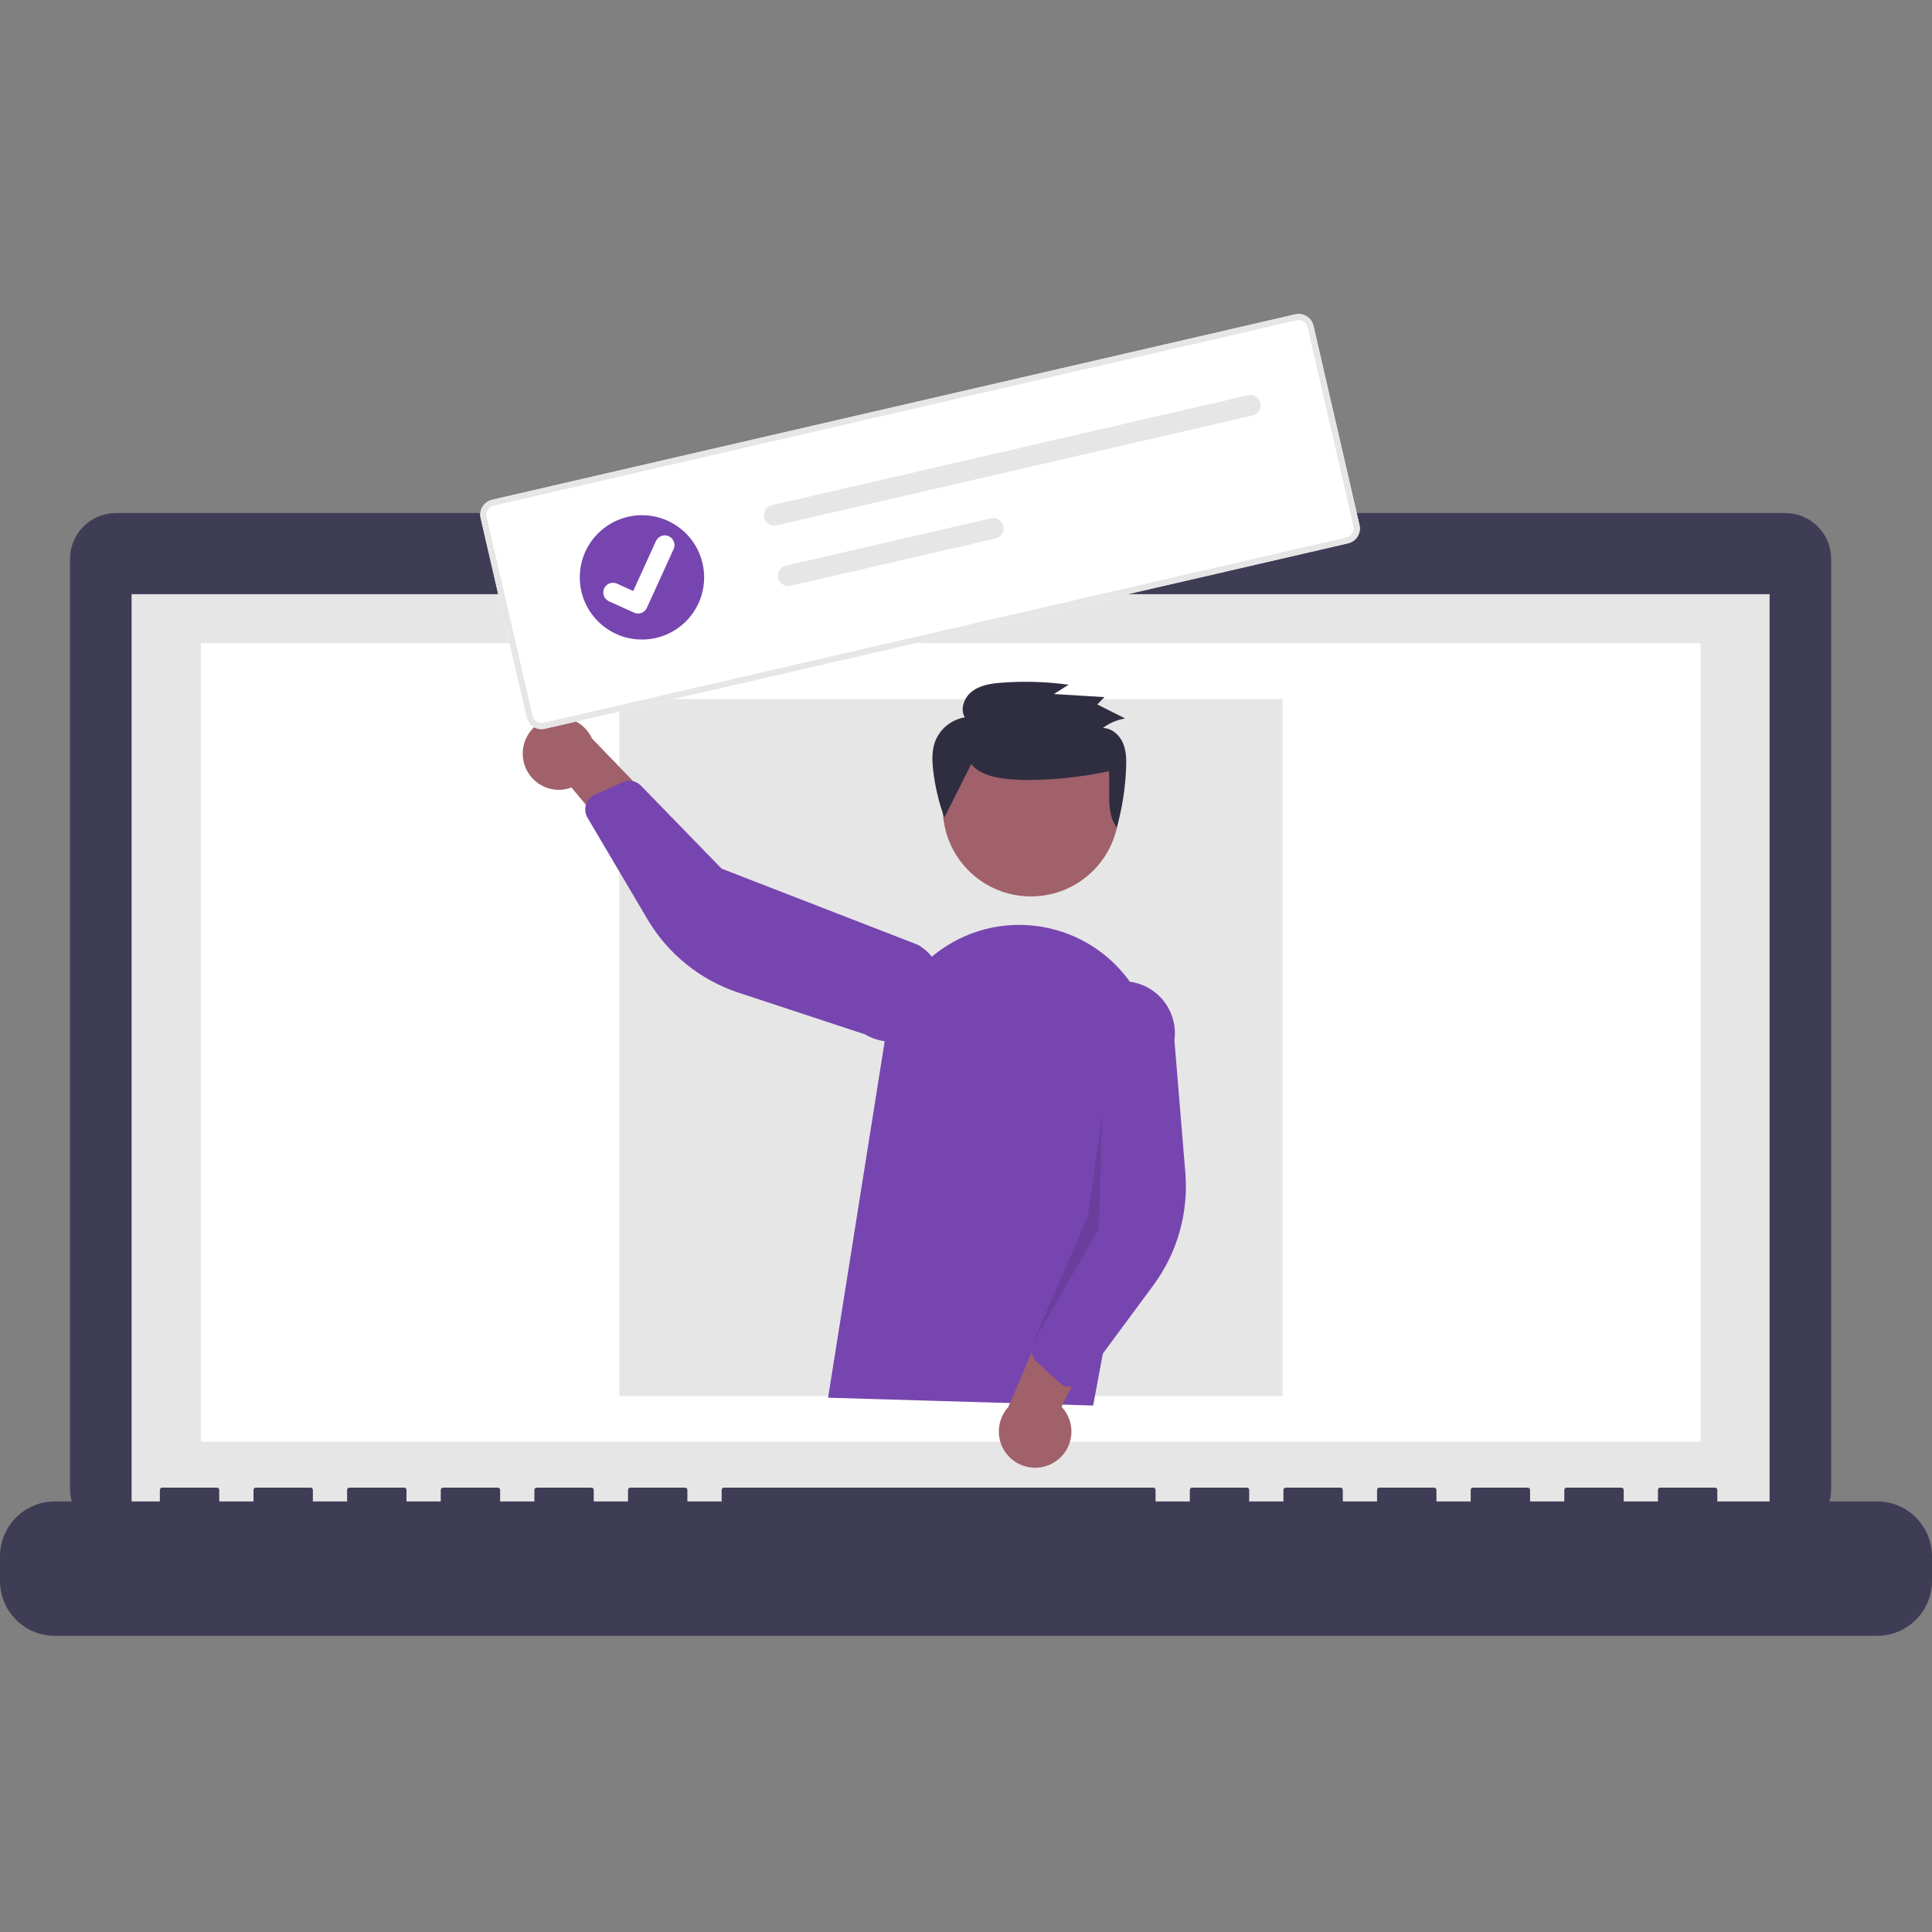 <svg width="80" height="80" viewBox="0 0 80 80" fill="none" xmlns="http://www.w3.org/2000/svg">
<rect x="0" y="0" width="80" height="80" fill="#808080" stroke="none"/>
<path d="M73.924 21.244H45.797V20.664H33.044V21.244H4.801C4.297 21.244 3.813 21.444 3.456 21.801C3.099 22.158 2.898 22.642 2.898 23.146V61.658C2.898 62.163 3.099 62.647 3.456 63.004C3.813 63.36 4.297 63.561 4.801 63.561H73.924C74.428 63.561 74.912 63.36 75.269 63.004C75.626 62.647 75.826 62.163 75.826 61.658V23.146C75.826 22.642 75.626 22.158 75.269 21.801C74.912 21.444 74.428 21.244 73.924 21.244Z" fill="#3F3D56"/>
<path d="M73.275 24.604H5.449V62.863H73.275V24.604Z" fill="#E6E6E6"/>
<path d="M70.421 26.629H8.324V59.699H70.421V26.629Z" fill="white"/>
<path d="M39.305 23.562C39.689 23.562 40.001 23.251 40.001 22.866C40.001 22.482 39.689 22.171 39.305 22.171C38.921 22.171 38.609 22.482 38.609 22.866C38.609 23.251 38.921 23.562 39.305 23.562Z" fill="#7745AF"/>
<path d="M77.731 62.171H71.111V61.694C71.111 61.669 71.101 61.645 71.083 61.627C71.066 61.61 71.042 61.6 71.016 61.6H68.747C68.722 61.6 68.698 61.61 68.68 61.627C68.662 61.645 68.652 61.669 68.652 61.694V62.171H67.234V61.694C67.234 61.669 67.224 61.645 67.206 61.627C67.189 61.61 67.165 61.6 67.139 61.6H64.87C64.845 61.6 64.821 61.61 64.803 61.627C64.785 61.645 64.775 61.669 64.775 61.694V62.171H63.357V61.694C63.357 61.669 63.347 61.645 63.329 61.627C63.312 61.61 63.288 61.6 63.262 61.6H60.993C60.968 61.6 60.944 61.61 60.926 61.627C60.908 61.645 60.898 61.669 60.898 61.694V62.171H59.48V61.694C59.48 61.669 59.47 61.645 59.452 61.627C59.434 61.61 59.41 61.6 59.385 61.6H57.116C57.091 61.6 57.067 61.61 57.049 61.627C57.031 61.645 57.021 61.669 57.021 61.694V62.171H55.603V61.694C55.603 61.669 55.593 61.645 55.575 61.627C55.557 61.61 55.533 61.6 55.508 61.6H53.239C53.214 61.6 53.19 61.61 53.172 61.627C53.154 61.645 53.144 61.669 53.144 61.694V62.171H51.726V61.694C51.726 61.669 51.716 61.645 51.698 61.627C51.68 61.61 51.656 61.6 51.631 61.6H49.362C49.337 61.6 49.313 61.61 49.295 61.627C49.278 61.645 49.268 61.669 49.268 61.694V62.171H47.849V61.694C47.849 61.669 47.839 61.645 47.821 61.627C47.803 61.61 47.779 61.6 47.754 61.6H29.976C29.951 61.6 29.927 61.61 29.909 61.627C29.892 61.645 29.882 61.669 29.882 61.694V62.171H28.463V61.694C28.463 61.669 28.453 61.645 28.436 61.627C28.418 61.61 28.394 61.6 28.369 61.6H26.099C26.074 61.6 26.05 61.61 26.032 61.627C26.015 61.645 26.005 61.669 26.005 61.694V62.171H24.586V61.694C24.586 61.669 24.576 61.645 24.559 61.627C24.541 61.61 24.517 61.6 24.492 61.6H22.222C22.197 61.6 22.173 61.61 22.155 61.627C22.138 61.645 22.128 61.669 22.128 61.694V62.171H20.709V61.694C20.709 61.669 20.699 61.645 20.681 61.627C20.664 61.61 20.64 61.6 20.615 61.6H18.345C18.32 61.6 18.296 61.61 18.278 61.627C18.261 61.645 18.251 61.669 18.251 61.694V62.171H16.832V61.694C16.832 61.669 16.823 61.645 16.805 61.627C16.787 61.61 16.763 61.6 16.738 61.6H14.468C14.443 61.6 14.419 61.61 14.401 61.627C14.383 61.645 14.373 61.669 14.373 61.694V62.171H12.955V61.694C12.955 61.669 12.945 61.645 12.927 61.627C12.91 61.61 12.886 61.6 12.861 61.6H10.591C10.566 61.6 10.542 61.61 10.524 61.627C10.506 61.645 10.496 61.669 10.496 61.694V62.171H9.078V61.694C9.078 61.669 9.068 61.645 9.05 61.627C9.033 61.61 9.009 61.6 8.983 61.6H6.714C6.688 61.6 6.664 61.61 6.647 61.627C6.629 61.645 6.619 61.669 6.619 61.694V62.171H2.27C1.668 62.171 1.09 62.41 0.665 62.836C0.239 63.261 0 63.839 0 64.441V65.467C0 66.069 0.239 66.646 0.665 67.071C1.09 67.497 1.668 67.736 2.27 67.736H77.731C78.332 67.736 78.91 67.497 79.335 67.071C79.761 66.646 80 66.069 80 65.467V64.441C80 63.839 79.761 63.262 79.335 62.836C78.91 62.41 78.332 62.171 77.731 62.171V62.171Z" fill="#3F3D56"/>
<path d="M53.104 28.947H25.645V57.81H53.104V28.947Z" fill="#E6E6E6"/>
<path d="M42.688 37.119C44.704 37.119 46.338 35.486 46.338 33.47C46.338 31.455 44.704 29.821 42.688 29.821C40.673 29.821 39.039 31.455 39.039 33.47C39.039 35.486 40.673 37.119 42.688 37.119Z" fill="#A0616A"/>
<path d="M34.289 57.876L36.646 43.04C36.771 42.251 37.063 41.498 37.502 40.831C37.941 40.163 38.517 39.597 39.192 39.17C39.867 38.743 40.625 38.464 41.416 38.352C42.206 38.241 43.012 38.299 43.779 38.523C45.119 38.911 46.267 39.784 46.998 40.973C47.729 42.161 47.99 43.58 47.731 44.951L45.266 58.2L34.289 57.876Z" fill="#7745AF"/>
<path d="M43.695 60.524C43.877 60.404 44.031 60.245 44.145 60.059C44.26 59.872 44.331 59.663 44.356 59.447C44.381 59.23 44.358 59.01 44.288 58.803C44.219 58.596 44.105 58.406 43.955 58.248L46.391 53.53L43.647 53.823L41.754 58.258C41.506 58.529 41.366 58.881 41.36 59.248C41.353 59.615 41.482 59.972 41.721 60.251C41.96 60.53 42.292 60.712 42.656 60.762C43.02 60.812 43.389 60.728 43.695 60.524L43.695 60.524Z" fill="#A0616A"/>
<path d="M44.218 57.417C44.083 57.398 43.957 57.339 43.857 57.246L42.925 56.385C42.825 56.291 42.755 56.169 42.726 56.035C42.697 55.901 42.71 55.761 42.763 55.634L44.626 51.219L44.362 42.494C44.439 41.928 44.738 41.416 45.193 41.07C45.648 40.725 46.221 40.574 46.787 40.651C47.353 40.728 47.865 41.027 48.211 41.482C48.556 41.937 48.707 42.51 48.63 43.076L49.082 48.561C49.219 50.225 48.748 51.883 47.754 53.226L44.849 57.153C44.793 57.228 44.722 57.291 44.64 57.337C44.558 57.384 44.468 57.412 44.374 57.421C44.322 57.426 44.27 57.425 44.218 57.417Z" fill="#7745AF"/>
<path d="M21.671 31.483C21.71 31.698 21.797 31.902 21.924 32.079C22.05 32.257 22.215 32.405 22.405 32.512C22.595 32.62 22.807 32.684 23.024 32.701C23.242 32.718 23.461 32.687 23.665 32.61L27.06 36.693L27.86 34.052L24.514 30.58C24.361 30.246 24.092 29.98 23.756 29.831C23.42 29.682 23.042 29.662 22.692 29.773C22.342 29.884 22.045 30.119 21.857 30.434C21.669 30.75 21.602 31.123 21.671 31.483Z" fill="#A0616A"/>
<path d="M24.329 33.175C24.399 33.059 24.503 32.966 24.627 32.91L25.784 32.387C25.91 32.331 26.049 32.315 26.184 32.34C26.319 32.366 26.443 32.433 26.539 32.531L29.879 35.968L38.016 39.126C38.26 39.27 38.472 39.461 38.642 39.688C38.811 39.914 38.935 40.172 39.005 40.446C39.075 40.721 39.09 41.006 39.049 41.286C39.009 41.566 38.914 41.835 38.769 42.079C38.625 42.322 38.434 42.534 38.207 42.704C37.98 42.873 37.722 42.996 37.448 43.066C37.174 43.136 36.889 43.151 36.608 43.11C36.328 43.069 36.059 42.974 35.816 42.83L30.589 41.107C29.003 40.585 27.66 39.504 26.811 38.066L24.327 33.859C24.279 33.778 24.249 33.688 24.239 33.595C24.228 33.502 24.237 33.407 24.265 33.318C24.281 33.268 24.303 33.22 24.33 33.175L24.329 33.175Z" fill="#7745AF"/>
<path opacity="0.1" d="M45.647 46.126L45.499 50.88L42.762 55.636L45.047 50.336L45.647 46.126Z" fill="black"/>
<path d="M40.216 31.644C40.593 32.089 41.23 32.215 41.817 32.266C43.011 32.371 44.746 32.201 45.912 31.932C45.996 32.739 45.769 33.608 46.244 34.272C46.467 33.469 46.596 32.642 46.63 31.809C46.644 31.453 46.639 31.082 46.493 30.754C46.348 30.426 46.032 30.148 45.667 30.145C45.938 29.94 46.255 29.804 46.591 29.75L45.436 29.17L45.733 28.866L43.643 28.738L44.248 28.353C43.337 28.228 42.415 28.199 41.498 28.267C41.072 28.298 40.626 28.358 40.281 28.605C39.936 28.851 39.737 29.342 39.951 29.704C39.683 29.748 39.43 29.86 39.217 30.029C39.004 30.198 38.838 30.419 38.734 30.67C38.58 31.06 38.594 31.493 38.642 31.909C38.72 32.574 38.875 33.227 39.102 33.857" fill="#2F2E41"/>
<path d="M55.819 22.498L22.565 30.175C22.402 30.212 22.23 30.184 22.088 30.095C21.946 30.006 21.845 29.865 21.807 29.701L19.903 21.453C19.865 21.29 19.894 21.118 19.983 20.976C20.072 20.834 20.213 20.733 20.376 20.695L53.63 13.018C53.794 12.98 53.965 13.009 54.107 13.098C54.249 13.187 54.35 13.328 54.388 13.492L56.293 21.74C56.33 21.903 56.301 22.075 56.212 22.217C56.124 22.359 55.982 22.46 55.819 22.498Z" fill="white"/>
<path d="M55.819 22.498L22.565 30.175C22.402 30.212 22.23 30.184 22.088 30.095C21.946 30.006 21.845 29.865 21.807 29.701L19.903 21.453C19.865 21.29 19.894 21.118 19.983 20.976C20.072 20.834 20.213 20.733 20.376 20.695L53.63 13.018C53.794 12.98 53.965 13.009 54.107 13.098C54.249 13.187 54.35 13.328 54.388 13.492L56.293 21.74C56.33 21.903 56.301 22.075 56.212 22.217C56.124 22.359 55.982 22.46 55.819 22.498ZM20.433 20.941C20.335 20.964 20.25 21.025 20.197 21.11C20.144 21.195 20.127 21.298 20.149 21.396L22.053 29.645C22.076 29.743 22.137 29.828 22.222 29.881C22.307 29.934 22.41 29.951 22.508 29.929L55.762 22.252C55.86 22.229 55.945 22.169 55.998 22.083C56.052 21.998 56.069 21.895 56.046 21.797L54.142 13.549C54.119 13.45 54.059 13.366 53.973 13.312C53.888 13.259 53.785 13.242 53.687 13.264L20.433 20.941Z" fill="#E6E6E6"/>
<path d="M31.97 20.917C31.915 20.93 31.863 20.953 31.817 20.986C31.771 21.018 31.732 21.06 31.702 21.108C31.672 21.155 31.652 21.209 31.643 21.264C31.633 21.32 31.635 21.377 31.648 21.431C31.66 21.486 31.683 21.538 31.716 21.584C31.749 21.63 31.79 21.669 31.838 21.699C31.886 21.729 31.939 21.749 31.994 21.759C32.05 21.768 32.107 21.766 32.162 21.754L32.163 21.753L51.873 17.203C51.983 17.178 52.079 17.109 52.139 17.013C52.2 16.916 52.219 16.8 52.194 16.689C52.168 16.578 52.099 16.482 52.003 16.422C51.907 16.361 51.79 16.342 51.68 16.367L31.97 20.917Z" fill="#E6E6E6"/>
<path d="M32.548 23.42C32.493 23.433 32.441 23.456 32.395 23.489C32.349 23.521 32.31 23.563 32.281 23.61C32.251 23.658 32.23 23.711 32.221 23.767C32.212 23.823 32.213 23.879 32.226 23.934C32.238 23.989 32.261 24.041 32.294 24.087C32.327 24.133 32.368 24.172 32.416 24.202C32.464 24.232 32.517 24.252 32.572 24.262C32.628 24.271 32.685 24.269 32.74 24.257L32.741 24.256L41.222 22.298C41.333 22.273 41.429 22.205 41.49 22.108C41.55 22.012 41.57 21.895 41.545 21.784C41.519 21.674 41.451 21.577 41.355 21.517C41.258 21.456 41.142 21.437 41.031 21.462L41.029 21.462L32.548 23.42Z" fill="#E6E6E6"/>
<path d="M26.582 26.482C28.004 26.482 29.157 25.33 29.157 23.908C29.157 22.486 28.004 21.334 26.582 21.334C25.16 21.334 24.008 22.486 24.008 23.908C24.008 25.33 25.16 26.482 26.582 26.482Z" fill="#7745AF"/>
<path d="M26.509 25.394C26.425 25.414 26.336 25.405 26.257 25.37L26.252 25.368L25.216 24.898C25.168 24.876 25.125 24.845 25.089 24.806C25.053 24.768 25.025 24.723 25.006 24.673C24.988 24.624 24.979 24.571 24.981 24.518C24.983 24.466 24.995 24.414 25.017 24.366C25.038 24.318 25.07 24.274 25.108 24.238C25.147 24.202 25.192 24.174 25.241 24.156C25.291 24.137 25.344 24.129 25.396 24.131C25.449 24.132 25.501 24.145 25.549 24.167L26.22 24.472L27.162 22.403C27.206 22.306 27.287 22.231 27.387 22.194C27.486 22.156 27.597 22.16 27.694 22.204L27.688 22.218L27.694 22.204C27.791 22.248 27.866 22.329 27.903 22.429C27.941 22.528 27.937 22.639 27.893 22.736L26.785 25.17C26.76 25.226 26.721 25.275 26.674 25.314C26.626 25.353 26.57 25.38 26.509 25.394L26.509 25.394Z" fill="white"/>
</svg>
